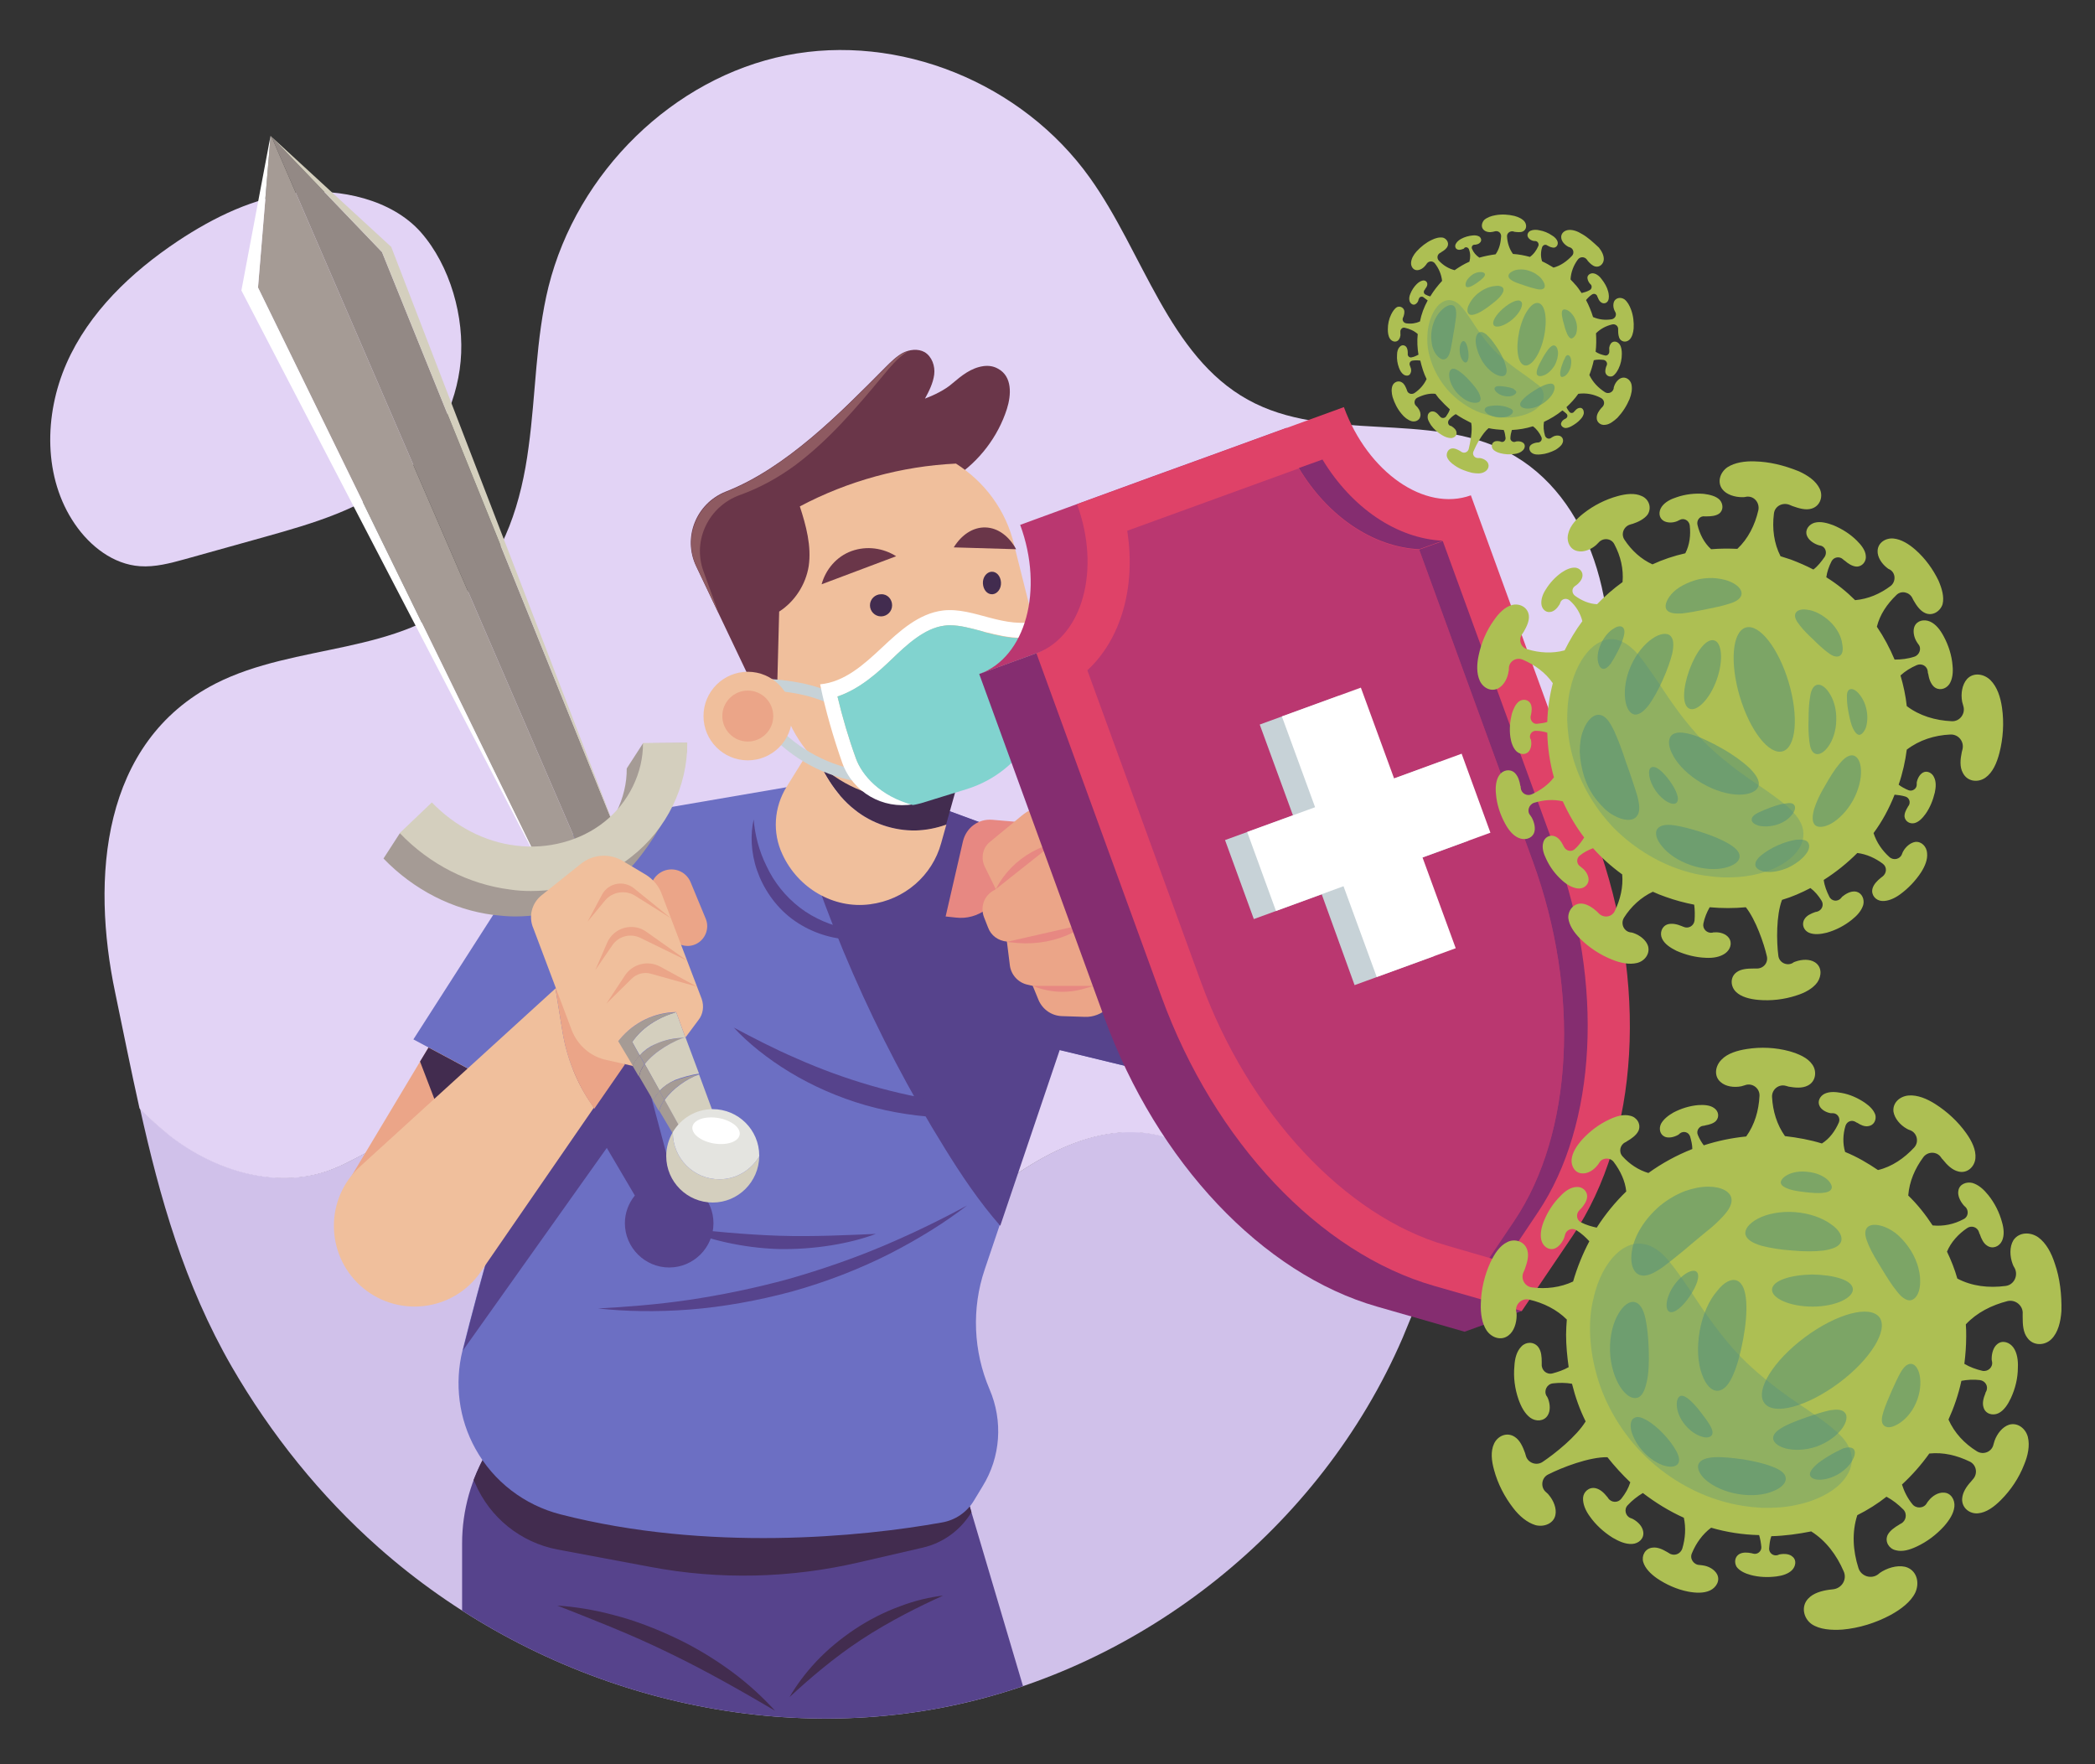 <svg enable-background="new 0 0 567.6 478" viewBox="0 0 567.6 478" xmlns="http://www.w3.org/2000/svg" xmlns:xlink="http://www.w3.org/1999/xlink"><rect x="0" y="0" width="567.6" height="478" fill="#333333" stroke="none"/><clipPath id="a"><path d="m445.4 238.1-12.9-35c1-3.7 1.8-7.5 2.4-11.3 4.3-26.2-3.5-57.2-26.4-69.2-9.7-5.1-20.7-6-31.7-6.7l-5.9-16.5-33 8.8c-21.3-12-28.1-39.7-42.5-59.9-18.5-25.9-51.9-39.4-82.4-33.3s-56.6 31.5-64.4 62.7c-3.5 14.2-3.4 29-5.4 43.5-.5 3.7-1.2 7.5-2.1 11.2l-20.8-76.9-54.9-35.4-8.7 55.4 46 97.4c-14.6 4.1-30.7 5.4-44.2 12.3-31 15.9-33.7 52.8-27.2 83.7 7.5 35.6 13.1 69.6 31.5 101.4 10.6 18.3 24 35 39.7 48.9 41.5 36.8 99.2 53.8 153 43.4 45.6-8.8 87.3-37.6 112.5-77.5l27.3-14.7c47.2-25.5 68.6-81.9 50.1-132.3z"/></clipPath><path d="m315.8 308c-18.7-5.5-37.8 6.8-52.6 19.5s-30.8 27.4-50.3 27.4c-19.8.1-35.9-14.8-50.9-27.6s-34.4-25.2-53.2-19.3c-7 2.2-13.1 6.8-20 9.2-14.3 4.9-30.6-.2-42.6-9.5-3-2.3-5.7-4.8-8.3-7.5 5.4 24.3 12 47.7 24.9 70.1 10.6 18.3 24 35 39.7 48.9 41.5 36.8 99.2 53.8 153 43.4s102.2-48.5 124.5-100.1c.9-2.1 1.7-4.2 2.6-6.3-12.8-5.8-24.7-13.7-34.9-23.6-9.9-9.3-18.9-20.7-31.9-24.6z" fill="#d0c1ea"/><path d="m434.9 191.7c4.3-26.2-3.5-57.2-26.4-69.2-21.5-11.2-49.1-2.4-70.4-14.2-21.5-11.9-28.3-39.8-42.8-60.1-18.4-25.8-51.8-39.3-82.3-33.2s-56.6 31.5-64.4 62.7c-3.5 14.2-3.4 29-5.4 43.5-1.9 14.5-6.4 29.4-16.8 39.4-17.9 17-46.2 13.5-68 24.6-31 15.9-33.7 52.8-27.2 83.7 2.2 10.6 4.3 21.1 6.6 31.4 2.6 2.7 5.4 5.2 8.3 7.5 12 9.3 28.3 14.4 42.6 9.5 6.9-2.4 13-7 20-9.2 18.8-5.9 38.2 6.5 53.2 19.3s31.1 27.7 50.9 27.6c19.5-.1 35.5-14.7 50.3-27.4s33.9-25 52.6-19.5c13 3.8 22 15.3 31.8 24.7 10.2 9.8 22.1 17.7 34.9 23.6 11.3-29 15.7-60.5 26.1-89.9 8.9-25 22.1-48.6 26.4-74.8z" fill="#e2d3f5"/><path d="m124.8 97.9c-1.1 11.9-6.9 23.3-16 31.1-10.4 8.9-24 12.8-37.2 16.5-7.2 2-14.3 4-21.5 6-4 1.1-8.1 2.2-12.2 1.9-7.2-.5-13.5-5.4-17.6-11.4-8.6-12.5-8.4-29.6-2.3-43.5s17.6-24.8 30.2-33.2c9.8-6.5 20.7-11.8 32.4-13.1 11.5-1.2 25.5 1.8 33.4 10.7 8 9.1 11.9 23.1 10.8 35z" fill="#e2d3f5"/><g clip-path="url(#a)"><path d="m135.2 387.9-2.9 4.9c-4.6 7.6-7.1 16.4-7.1 25.3v39.9l83 10 70.5-6-17.5-59z" fill="#56438c"/><path d="m151 419.8 25.1 4.7c18.9 3.6 38.3 3.1 57-1.3l16.9-3.9c5.6-1.3 10.3-4.8 13.2-9.6l-2-6.8-126-15-2.9 4.9c-1.6 2.6-2.9 5.4-4 8.2l.4.8c4 9.4 12.4 16.1 22.3 18z" fill="#422c4f"/><path d="m210 463.5c-3.1-3.4-7-7.1-11.6-10.5s-9.8-6.6-15.3-9.2-11.2-4.8-16.7-6.2c-5.5-1.5-10.8-2.3-15.4-2.6 8.6 3.4 19.6 7.6 30.2 12.8 10.6 5.1 20.8 11 28.8 15.7z" fill="#422c4f"/><path d="m255.5 432.3c-3.5.4-7.5 1.3-11.7 2.9-4.1 1.5-8.3 3.6-12.2 6.2s-7.5 5.6-10.5 8.8-5.4 6.5-7.2 9.6c5.2-4.8 12-10.7 19.5-15.6 7.6-5 15.7-9 22.1-11.9z" fill="#422c4f"/><path d="m213 213.3 44.3 6.5 56.7 20.9-3.8 49.4-23.3-5.7-20.1 59.5c-3.6 10.6-3.1 22.2 1.3 32.5 3.7 8.6 3 18.4-1.9 26.3l-2.3 3.8c-1.9 3.2-5.1 5.4-8.8 6-21.7 3.9-63.4 8-103.2-2.2-9.8-2.5-18.2-8.9-23.1-17.8-4.5-8.1-5.7-17.6-3.5-26.6 4.5-17.9 12.7-48.5 20.6-66.2l-33.9-18.1 24.1-37.6c8-12.5 20.8-21.1 35.5-23.6z" fill="#6c6fc3"/><g fill="#56438c"><path d="m310.3 290.1 3.8-49.4-56.7-20.9-44.2-6.5c9.5 34.4 23.9 67.4 42.7 97.7 4.5 7.3 9.4 14.6 15.1 21.1l16.1-47.6z"/><path d="m172 323.9c-1.7 2.1-2.7 4.7-2.7 7.5 0 6.6 5.4 12 12 12s12-5.4 12-12c0-6.2-4.8-11.3-10.9-11.9l-9-33.6-38.3 8 10.9 5.8c-7.9 17.6-16.1 48.2-20.6 66.2l39-54.9z"/><path d="m243.1 251.8c-4 .7-8.6.9-13.2-.1-4.6-.9-9.3-2.8-13.2-5.8s-7-6.9-9-11.2c-2.1-4.2-3.2-8.7-3.5-12.7-.9 3.9-.8 8.9.9 13.8s4.9 9.7 9.4 13.1 10 5.3 15.1 5.6c5.1.5 9.9-.7 13.5-2.7z"/><path d="m275.7 300.6c-5.7-.4-12.2-1-19-2s-13.9-2.5-20.8-4.5-13.7-4.5-20-7.3c-6.3-2.7-12-5.7-17.1-8.4 3.9 4.2 9.1 8.4 15.2 12.1s13.1 6.8 20.4 8.9 14.9 3.2 22 3.4c7.1.1 13.8-.8 19.3-2.2z"/><path d="m262 326.6c-6.4 3.5-13.9 7.2-22.1 10.7s-17.1 6.6-26.2 9.2c-9.1 2.5-18.4 4.4-27.2 5.7s-17.2 1.9-24.5 2.3c7.3.8 15.7 1 24.8.3 9-.7 18.5-2.4 27.8-4.9 9.3-2.6 18.3-6.1 26.4-10.2 8-4.1 15.2-8.6 21-13.1z"/><path d="m237.3 334.3c-7.4.3-16.8.8-26.2.5s-18.8-1.3-26.2-2c6.7 3 16.3 5.3 26 5.6 9.8.2 19.5-1.5 26.4-4.1z"/></g><path d="m146 299.8-29.9-16-21.4 35.7z" fill="#eba588"/><path d="m116.1 283.8 29.9 16-24 9.2-8.2-21.4z" fill="#422c4f"/><path d="m152.4 279.5-1.9-11.7-52.9 48.2c-9.5 8.6-9.5 23.5-.1 32.2 9.8 9 25.3 7.3 32.8-3.7l30.6-44.4-.5-.8c-4.1-5.8-6.8-12.6-8-19.8z" fill="#f0bf9c"/><path d="m152.1 266.4-1.6 1.5 1.9 11.7c1.2 7.2 3.9 14 8.1 20l.5.8 8.3-12z" fill="#eba588"/><path d="m173.3 285.9 1.4 2.4c2.7-3.7 8.3-6.5 11-7.2-3.3.3-5.2.5-8.2 1.8-1.5.8-3 1.8-4.2 3z" fill="#a59b95"/><path d="m171.3 282.3 2 3.6c1.2-1.3 2.6-2.3 4.2-3 3-1.3 4.9-1.6 8.2-1.8l-2.5-6.9c-7.9 2.4-11.1 6.9-11.9 8.1z" fill="#d4cfbe"/><path d="m174.7 288.3 4 7.2c1.2-1.2 2.6-2.2 4.2-2.9 1.8-.7 4.6-1.5 6.5-1.7l-3.7-9.9c-2.8.8-8.3 3.7-11 7.3z" fill="#d4cfbe"/><path d="m178.7 295.6 1.3 2.4c2.1-3 5.9-5.7 9.3-6.9-1.9.2-4.7 1-6.5 1.7-1.5.5-2.9 1.5-4.1 2.8z" fill="#a59b95"/><path d="m171.3 282.3c.8-1.2 4-5.8 11.8-8-5.9.1-11.5 2.8-15.3 7.4l-.4.5 4 6.7c.4-1.1 1.1-2 1.9-2.9z" fill="#a59b95"/><path d="m173.3 285.9c-.8.9-1.5 1.8-1.9 2.9l1.7 2.9c.2-1.2.8-2.3 1.5-3.4z" fill="#a59b95"/><path d="m178.6 300.9 5.1 8.6 2-1.5-5.6-10.1c-.7 1-1.2 2-1.5 3z" fill="#a59b95"/><path d="m189.4 291.1c-3.4 1.2-7.2 3.9-9.3 6.9l5.6 10.1 7.8-5.9z" fill="#d4cfbe"/><path d="m178.7 295.6c-.7.8-1.3 1.7-1.8 2.6l1.6 2.8c.3-1 .8-2 1.5-3z" fill="#a59b95"/><path d="m174.7 288.3c-.8 1.1-1.4 2.2-1.5 3.4l3.8 6.5c.4-1 1-1.8 1.8-2.6z" fill="#a59b95"/><path d="m194.9 319.5c-7 0-12.6-5.7-12.6-12.6 0-.1 0-.1 0-.2-1.1 1.9-1.8 4.1-1.8 6.5 0 7 5.7 12.6 12.6 12.6s12.5-5.6 12.6-12.5c-2.2 3.7-6.2 6.2-10.8 6.2z" fill="#d4cfbe"/><path d="m194.9 319.5c4.6 0 8.6-2.5 10.8-6.2 0-.1 0-.1 0-.2 0-7-5.7-12.6-12.6-12.6-4.6 0-8.6 2.5-10.8 6.2v.2c0 6.9 5.6 12.6 12.6 12.6z" fill="#e4e4e0"/><path d="m200.4 307.4c-.3 1.9-3.4 3-7 2.4-3.5-.6-6.1-2.6-5.8-4.5s3.4-3 7-2.4c3.5.6 6.1 2.6 5.8 4.5z" fill="#fff"/><path d="m73.6 37.1 84 194.4 10.3-3.9-64.4-159.3z" fill="#938985"/><path d="m73.6 37.1-.3-.3-3.4 41.1 77 157.6 10.7-4z" fill="#a59b95"/><path d="m73.3 36.8-7.9 41.9 81.5 156.8-77-157.6z" fill="#fff"/><path d="m103.5 68.3 64.4 159.3-61.9-160.7-32.5-29.9.1.1z" fill="#d4cfbe"/><path d="m174.2 201.4-4.4 6.8c.1 8-4 16.2-10.5 21.4-6.4 5.1-15.3 7.5-23.9 6.4-2.8-.4-5.6-1.1-8.4-2.1l2.2-3.3-11.9-10-9 5.2-4.4 6.8c8.2 8.5 18.8 13.9 29.9 15.3 1.9.2 3.8.4 5.7.4 9.9 0 19.6-3.3 27.2-9.3 9.6-7.6 19.6-25.9 19.4-37.7z" fill="#a59b95"/><path d="m143.9 241.4c-1.9 0-3.8-.1-5.7-.4-11.1-1.4-21.8-6.8-29.9-15.3l8.7-8.3c6.3 6.5 14.3 10.7 22.8 11.7 8.6 1.1 17.5-1.3 23.9-6.4 6.6-5.2 10.6-13.4 10.5-21.4l12-.1c.1 11.8-5.5 23.4-15.1 30.9-7.6 6.1-17.3 9.3-27.2 9.3z" fill="#d4cfbe"/><path d="m179.1 236.3c3-1.7 6.7-.4 8 2.7l4.1 9.9c1.1 2.6-.1 5.7-2.7 6.9-2.6 1.2-5.7.1-7-2.5l-4.7-9.6c-1.3-2.7-.3-5.9 2.3-7.4z" fill="#eba588"/><path d="m146.8 242.5 10.5-8.4c3.3-2.7 7.9-3 11.5-.8l6.2 3.7c1.9 1.2 3.4 2.9 4.2 5l10.9 28.6c.7 2 .4 4.2-.9 5.8l-3.5 4.7-2.5-6.9c-5.9.1-11.5 2.8-15.3 7.4l-.4.5 4 6.7-7.1-1.6c-4.4-.9-7.9-4-9.5-8.1l-10.4-27.6c-1.4-3.2-.4-6.9 2.3-9z" fill="#f0bf9c"/><path d="m188.8 267.3-12.5-3.5c-1.8-.5-3.8 0-5.2 1.4l-6.8 6.7 5-7.6c2.1-3.2 6.3-4.2 9.6-2.4z" fill="#eba588"/><path d="m186.2 260.3-12.7-6.2c-2.7-1.3-5.9-.5-7.6 2l-4.6 6.7 3.2-7.4c1.8-4.1 7-5.6 10.7-2.9z" fill="#eba588"/><path d="m181.8 248.8-9.7-6.1c-2.7-1.7-6.2-1.1-8.2 1.3l-4.7 5.7 3.9-7.3c1.7-3.2 5.9-4 8.7-1.7z" fill="#eba588"/><path d="m231.6 219.4c4.7 3.7 10.6 5.7 16.5 5.6 2.8 0 5.6-.6 8.2-1.5l3.9-13.9-39.5-8.6-.7 1.2c2.5 6.5 6 12.8 11.6 17.2z" fill="#422c4f"/><path d="m248.1 225c-5.9.1-11.9-1.9-16.5-5.6-5.5-4.3-9-10.7-11.6-17.3l-6.9 11.1c-3.4 5.5-3.9 12.4-1.1 18.3 4.2 9.1 13.8 14.8 23.7 13.5 9.4-1.2 16.9-7.8 19.3-16.6l1.4-5c-2.8 1-5.5 1.5-8.3 1.6z" fill="#f0bf9c"/><path d="m206.6 191.2-18-37.8c-3.7-7.8 0-17 8-20.2 16.4-6.4 31-21.3 43.3-33.7 1.4-1.4 2.9-2.9 4.7-3.9 1.8-.9 4.1-1.2 5.9-.2 2 1.2 2.9 3.8 2.6 6.1s-1.4 4.5-2.5 6.5c2.4-.9 5.5-2.4 7.4-4.1 2.5-2.1 5-4.2 8.4-4.7 1.4-.2 2.8 0 4 .7 3.9 2.1 3.6 7.1 2.4 10.9-2.4 7.5-7.5 14.2-14.1 18.5l-37.7 10 3 19.3-9.4 9.8-.3 22.8z" fill="#6a3649"/><path d="m281.1 172.9-6.3-25.1c-2.2-9.6-8.1-17.3-15.8-22.2-14.7.7-29.3 4.7-42.3 11.6 1.7 5.2 3.2 10.8 2.4 16.2-.8 5-3.8 9.6-8 12.3l-.5 19.1 1 4.2c4.4 19.2 23.6 31.2 42.8 26.7 19.1-4.4 31.1-23.6 26.7-42.8z" fill="#f0bf9c"/><path d="m235 212.1c-9.7-1-18.8-5.4-25.6-12.3l2.1-2.1c6.4 6.4 14.9 10.4 23.8 11.4z" fill="#c7d2d7"/><path d="m224.3 190.5c-6.7-3-13.8-3.5-22.4-3.9l.1-3c7 .3 15.7.6 23.5 4.1z" fill="#c7d2d7"/><path d="m231.9 205.5c-2-5.5-3.7-11.4-5-16.8 6.2-2 11.2-6.7 14.7-10.1 4-3.8 8.9-8.4 14.3-9.1.5-.1 1-.1 1.5-.1 2.7 0 5.6.8 8.6 1.6l1.2.3c2.8.7 6.1 1.5 9.4 1.5h1.4c1.3-.1 2.6-.4 3.9-1l-.8-3.7c-4.1 1.3-8.6.4-12.8-.7s-8.5-2.5-12.8-2c-6.6.8-11.8 5.6-16.6 10.1s-10.1 9.3-16.7 9.9c1.4 6.9 3.6 14.5 6 21.3 2.9 8 11 12.6 19.2 11.2-8.9-2.2-13.8-7.9-15.5-12.4z" fill="#fff"/><path d="m281.9 171.9c-1.3.5-2.6.9-3.9 1-.5 0-.9 0-1.4 0-3.3 0-6.6-.8-9.4-1.5l-1.2-.4c-3-.8-5.9-1.6-8.6-1.6-.5 0-1 0-1.5.1-5.4.6-10.4 5.3-14.3 9.1-3.5 3.3-8.5 8-14.7 10.1 1.3 5.5 3 11.3 5 16.8 1.6 4.5 6.5 10.2 15.4 12.6.8-.1 1.5-.3 2.3-.5l12.3-3.8c15.5-4.8 24.7-20.8 21.2-36.6z" fill="#81d3cf"/><path d="m230.7 149.3c-4.1 1.5-7 5-8.1 9l20.2-7.6c-3.5-2.2-7.9-2.9-12.1-1.4z" fill="#6a3649"/><path d="m267 142.9c3.4.1 6.4 2.4 8.3 5.9l-16.9-.5c2.1-3.4 5.2-5.5 8.6-5.4z" fill="#6a3649"/><path d="m241.7 164c0 1.7-1.4 3-3 3-1.7 0-3-1.4-3-3 0-1.7 1.4-3 3-3 1.7-.1 3 1.3 3 3z" fill="#422c4f"/><path d="m271.2 157.8c.1 1.7-1 3.1-2.3 3.2-1.4.1-2.5-1.2-2.6-2.9s1-3.1 2.3-3.2c1.4-.1 2.5 1.2 2.6 2.9z" fill="#422c4f"/><circle cx="202.6" cy="194" fill="#f0bf9c" r="12"/><circle cx="202.6" cy="194" fill="#eba588" r="6.9"/><path d="m190.6 154.8c-3.1-8.5 1.5-17.7 9.9-20.7 5.3-1.9 10.4-4.7 15-8.1 9.1-6.8 16.5-15.5 23.8-24.3 1.9-2.3 3.8-4.6 6.2-6.2.2-.2.5-.3.8-.4-.6.1-1.1.4-1.6.6-1.8.9-3.3 2.4-4.7 3.9-12.3 12.3-26.9 27.2-43.3 33.7-8 3.2-11.7 12.4-8 20.2l6.1 12.9z" fill="#8e5a61"/><path d="m278.2 222.9-9.4-.8c-3.7-.3-7 2.1-7.9 5.8l-4.7 20.4 2.8.3c6 .7 11.5-3.4 12.6-9.4l1-5.4z" fill="#e78882"/><path d="m269.8 240.9-3-6.1c-1.1-2.3-.6-5.1 1.4-6.7l8.6-7.1c3.3-2.7 7.6-3.8 11.7-2.9l18.5 4 11.1 34.9-18 16.2c-1.7 1.5-3.9 2.4-6.2 2.3l-6.2-.2c-2.8-.1-5.2-1.8-6.3-4.3l-1.6-3.9-1.3-.3c-2.6-.5-4.6-2.7-4.9-5.3l-.8-6.4c-2.3-.2-4.3-1.6-5.1-3.8l-1.1-2.8c-1-2.6-.1-5.5 2.2-7z" fill="#eba588"/><path d="m269.8 240.9 16.9-13.4-5.5 2.5c-4.3 2-8 5.2-10.5 9.3z" fill="#e78882"/><path d="m272.7 255.2 23.7-5.4-5.4 2.7c-4.7 2.4-10 3.4-15.2 3z" fill="#e78882"/><path d="m279.7 267.1h16.7l-2.8.8c-4.5 1.3-9.3 1-13.6-.7z" fill="#e78882"/><path d="m299.2 275.7c14.3 39.2 42.8 69.4 73.9 78.3l23.7 6.8 15.5-5.6-4.1-11.3 2.4-3.5c18.1-26.9 20.5-68.4 6.3-107.5l-33.9-93.1-117.7 42.8z" fill="#852d70"/><path d="m348.6 115.9-20.6 7.5-15.5 5.6-36.1 13.2c6.5 17.7 1.5 35.8-11 40.4l117.6-42.8c-12.5 4.5-27.9-6.2-34.4-23.9z" fill="#ba3770"/><path d="m364.1 110.3-72.3 26.3c6.5 17.7 1.5 35.8-11 40.4l33.9 93.1c14.3 39.2 42.8 69.4 73.9 78.3l23.7 6.8 13.8-20.4c18.1-26.9 20.5-68.4 6.3-107.5l-33.9-93.1c-12.5 4.5-27.9-6.2-34.4-23.9z" fill="#df4268"/><path d="m415.3 233.4-30.8-84.5c-12.4-.6-24.7-8.8-32.6-22l-46.5 16.9c2.4 15.2-1.7 29.4-10.8 37.8l30.8 84.5c12.9 35.4 39 63.4 66.4 71.3l11.7 3.4 6.8-10.1c15.9-23.7 17.9-61.9 5-97.3z" fill="#ba3770"/><path d="m358.3 124.5-6.4 2.3c7.9 13.2 20.2 21.4 32.6 22l6.4-2.3c-12.4-.6-24.6-8.8-32.6-22z" fill="#852d70"/><path d="m415.3 233.4c12.9 35.4 10.9 73.6-5 97.3l-6.8 10.1 4.1 1.2 9.1-13.6c15.9-23.7 17.9-61.9 5-97.3l-30.8-84.5-6.4 2.3z" fill="#852d70"/><path d="m390.1 206.4-18.4 6.7-9-24.6-21.4 7.8 9 24.6-18.4 6.7 7.8 21.4 18.4-6.7 8.9 24.6 21.4-7.8-8.9-24.6 18.3-6.7z" fill="#c7d2d7"/><path d="m396 204.2-18.3 6.7-9-24.6-21.4 7.8 9 24.6-18.4 6.7 7.8 21.4 18.3-6.7 9 24.6 21.4-7.8-9-24.6 18.4-6.7z" fill="#fff"/></g><path d="m556.7 342.3c-.9-2.8-2.3-5.5-4.5-7.1-2.2-1.5-5.2-1.4-6.7.8-1.1 1.8-1 4.4-.2 6.5.1.3.3.7.5 1 1.1 2-.1 4.6-2.4 4.9-4.6.6-9.1.1-13.1-2-.7-2.5-1.7-5-2.8-7.3 1.1-2.6 3.1-4.8 5.5-6.4 1.2-.8 2.8-.2 3.2 1.2 0 .2.1.3.2.5.4 1.2 1 2.5 2 3.1 1.5 1 3.3.2 4-1.3s.5-3.4 0-5.1c-.7-2.6-2-5.2-3.7-7.3-1.2-1.5-2.6-2.8-4.3-3.3-1.6-.4-3.5.3-3.8 2-.3 1.3.4 2.8 1.3 3.9.2.2.3.4.5.5 1.1 1 .9 2.8-.4 3.4-2.6 1.4-5.5 2-8.4 1.7-1.9-2.9-4.1-5.7-6.6-8.1.3-3.8 1.8-7.3 4.1-10.4 1.2-1.6 3.7-1.6 4.8.1.1.2.3.4.5.6 1.1 1.4 2.5 2.8 4.2 3.2 2.4.6 4.4-1.3 4.6-3.6s-1-4.7-2.5-6.8c-2.2-3.1-5.1-5.8-8.4-7.9-2.2-1.4-4.8-2.5-7.2-2.3s-4.4 2-4.1 4.4c.3 1.8 1.8 3.6 3.6 4.6.3.2.6.3.9.4 1.9.7 2.5 3.2 1.1 4.7-2.7 2.9-6 5.2-9.8 6.1-2.8-1.9-5.7-3.6-8.9-4.9-.7-2.3-.6-4.8.1-7.1.4-1.2 1.7-1.7 2.8-1 .1.1.3.2.4.2.9.6 2 1.1 3 .9 1.5-.2 2.2-1.7 1.9-3-.4-1.3-1.5-2.4-2.8-3.3-1.9-1.3-4.1-2.3-6.4-2.7-1.6-.3-3.2-.4-4.5.2s-2.1 2.1-1.4 3.4c.5 1 1.8 1.7 3 1.9h.6c1.2 0 2.1 1.3 1.6 2.5-1 2.3-2.5 4.4-4.6 5.7-3.2-1-6.6-1.6-10-2-2.2-3.1-3.3-6.8-3.5-10.6-.1-2 1.8-3.6 3.8-3 .2.1.5.1.7.2 1.7.3 3.7.5 5.2-.3 2.2-1.1 2.5-3.9 1.2-5.7-1.3-1.9-3.8-2.9-6.2-3.6-3.7-1-7.7-1.2-11.5-.6-2.6.4-5.3 1.2-6.9 2.9-1.7 1.7-2.1 4.4-.3 6 1.4 1.3 3.7 1.6 5.7 1.2.3-.1.7-.2 1-.3 1.9-.7 4 .8 3.9 2.9-.2 4-1.3 7.8-3.6 11-4 .4-7.8 1.2-11.5 2.4-.6-.8-1.2-1.8-1.6-2.8-.5-1.1.3-2.4 1.5-2.5.2 0 .3 0 .5-.1 1.1-.2 2.2-.5 2.9-1.2 1-1.1.7-2.7-.5-3.5-1.1-.8-2.7-.9-4.3-.8-2.3.2-4.6.9-6.7 2-1.4.8-2.7 1.8-3.4 3.1-.6 1.3-.3 2.9 1.1 3.5 1 .4 2.4.1 3.5-.5.2-.1.3-.2.5-.4 1-.8 2.4-.4 2.8.8.3 1.1.6 2.2.6 3.4-4.3 1.7-8.3 3.9-11.9 6.5-2.7-.8-5.1-2.4-7-4.5-1.1-1.2-.7-3.1.7-3.8.2-.1.4-.2.5-.3 1.2-.7 2.5-1.6 3.1-2.8.8-1.8-.4-3.7-2.2-4.1-1.8-.5-3.8.1-5.7 1-2.8 1.3-5.3 3.2-7.4 5.5-1.4 1.6-2.6 3.4-2.8 5.3s1 3.8 2.9 3.8c1.5.1 3.1-.9 4.1-2.2.2-.2.3-.4.5-.7.8-1.4 2.9-1.5 3.9-.2 1.8 2.4 3.1 5.1 3.4 8-3 2.9-5.7 6.2-8 9.8-1.4-.3-2.8-.7-4.2-1.4-1.3-.6-1.5-2.3-.5-3.3.1-.1.2-.3.4-.4.8-.9 1.6-2 1.7-3.2.1-1.7-1.4-2.9-3-2.7-1.6.1-3.1 1.2-4.3 2.5-1.9 1.9-3.4 4.2-4.4 6.7-.7 1.7-1.1 3.6-.7 5.2s1.9 2.8 3.5 2.3c1.2-.4 2.2-1.7 2.7-3 .1-.2.1-.5.2-.7.3-1.4 1.9-2.1 3.1-1.3 1.3.8 2.5 1.9 3.5 3-1.8 3.4-3.3 7.1-4.4 10.9-3.4 1.6-7.3 2.1-11.1 1.6-2-.2-3.2-2.4-2.3-4.2.1-.2.2-.5.3-.7.6-1.7 1.2-3.5.7-5.2-.7-2.4-3.4-3.2-5.4-2.2-2.1 1-3.5 3.2-4.6 5.5-1.6 3.5-2.5 7.3-2.6 11.2-.1 2.6.3 5.4 1.6 7.3 1.4 2 4 2.8 5.9 1.3 1.5-1.1 2.2-3.4 2.2-5.4 0-.3 0-.7-.1-1-.4-2 1.5-3.8 3.5-3.3 3.9.9 7.5 2.7 10.2 5.4-.1 1.4-.2 2.7-.2 4.1 0 3 .3 5.9.7 8.8-1.4.8-2.9 1.3-4.4 1.7-1.6.4-3-.9-2.9-2.5 0-.2 0-.4 0-.6 0-1.4-.1-2.9-.9-4-1.2-1.6-3.4-1.5-4.6-.2-1.3 1.3-1.8 3.3-1.9 5.3-.3 3 .1 6.1 1.1 9 .7 2 1.7 3.9 3.2 5s3.7 1 4.7-.6c.8-1.2.7-3.1.1-4.6-.1-.2-.2-.5-.4-.7-.8-1.4.1-3.2 1.7-3.4 1.7-.2 3.5-.2 5.2.1.9 3.6 2.1 7 3.7 10.2-2.5 4.1-8.4 8.8-11.7 11-1.7 1.1-4 .2-4.5-1.7-.1-.2-.1-.5-.2-.7-.6-1.7-1.4-3.5-2.8-4.4-2.1-1.4-4.6-.3-5.6 1.8s-.7 4.7 0 7.2c1 3.7 2.8 7.2 5.2 10.3 1.6 2.1 3.7 3.9 6 4.6 2.3.6 4.9-.4 5.4-2.7.4-1.8-.5-4-1.8-5.5-.2-.3-.5-.5-.7-.7-1.6-1.3-1.3-3.9.5-4.8 3.7-1.9 11.2-4.8 16.1-4.7 1.9 2.4 4 4.7 6.2 6.8-.5 1.6-1.3 3-2.4 4.4-.9 1.2-2.7 1.2-3.6-.1-.1-.2-.2-.3-.3-.4-.8-1-1.8-2-3.1-2.3-1.8-.4-3.3 1-3.4 2.6-.1 1.7.7 3.5 1.8 5 1.6 2.3 3.8 4.3 6.2 5.8 1.7 1 3.5 1.8 5.3 1.7s3.3-1.5 3-3.3c-.2-1.4-1.3-2.6-2.7-3.4-.2-.1-.4-.2-.7-.3-1.4-.5-1.9-2.4-.8-3.5 1.2-1.3 2.6-2.4 4.1-3.3 3.4 2.6 7.1 4.9 11.1 6.7.6 2.7.4 5.6-.4 8.3-.5 1.6-2.3 2.2-3.6 1.3-.2-.1-.3-.2-.5-.3-1.2-.7-2.6-1.4-4-1.2-2 .2-3 2.2-2.5 3.9s2 3.2 3.7 4.4c2.5 1.7 5.4 3 8.4 3.6 2.1.4 4.3.5 6-.3s2.8-2.7 1.9-4.4c-.7-1.3-2.3-2.2-3.9-2.4-.3 0-.5-.1-.8-.1-1.6 0-2.8-1.7-2.1-3.2 1.1-2.7 2.9-5.2 5.2-6.9 4.1 1.2 8.5 1.9 13 2 .3 1 .5 2.1.6 3.2.1 1.2-1.1 2.2-2.3 1.8-.1 0-.3-.1-.4-.1-1.1-.2-2.2-.3-3.2.2-1.3.7-1.5 2.3-.8 3.5.8 1.1 2.3 1.8 3.8 2.2 2.2.6 4.6.7 7 .4 1.6-.2 3.2-.7 4.2-1.7s1.3-2.7.2-3.6c-.8-.8-2.2-.9-3.4-.7-.2 0-.4.1-.6.2-1.2.4-2.4-.5-2.4-1.7.1-1.2.2-2.3.6-3.4 3.7-.1 7.3-.6 10.8-1.3 4 2.5 6.9 6.4 8.8 10.8 1 2.2-.5 4.7-3 4.9-.3 0-.6.1-.9.1-2.1.3-4.3.9-5.7 2.4-2 2.1-1.3 5.3.9 6.9 2.2 1.5 5.4 1.7 8.4 1.5 4.5-.4 9-1.8 13.1-4 2.7-1.5 5.4-3.5 6.6-6 1.2-2.6.5-5.7-2.1-6.8-2-.8-4.7-.2-6.8 1-.3.2-.7.4-1 .7-1.9 1.6-4.8.7-5.5-1.6-1.5-4.7-1.8-9.7-.3-14.3 2.8-1.4 5.5-3.1 7.9-5 1.7.9 3.2 2.1 4.6 3.5 1.1 1.2.7 3.1-.7 3.8-.2.1-.4.2-.5.3-1.2.7-2.5 1.6-3.1 2.8-.8 1.8.4 3.7 2.2 4.1 1.8.5 3.8-.1 5.7-1 2.8-1.3 5.3-3.2 7.4-5.5 1.4-1.6 2.6-3.4 2.8-5.3s-1-3.8-2.9-3.8c-1.5-.1-3.1.9-4.1 2.2-.2.2-.3.4-.5.7-.8 1.4-2.9 1.5-3.9.2-1.3-1.6-2.2-3.4-2.8-5.3 2.7-2.5 5.2-5.3 7.4-8.4 3.8-.4 7.5.5 11 2.2 1.8.9 2.2 3.3.8 4.8-.2.2-.3.4-.5.6-1.2 1.3-2.3 2.9-2.4 4.7-.1 2.5 2.1 4.1 4.3 3.9 2.3-.2 4.4-1.8 6.2-3.6 2.7-2.7 4.9-6 6.3-9.6 1-2.4 1.6-5.1 1-7.5-.6-2.3-2.8-4-5.1-3.3-1.8.6-3.2 2.4-3.9 4.3-.1.3-.2.6-.3 1-.4 2-2.7 3-4.5 1.9-3.4-2.1-6.1-5-7.7-8.6 1.5-3.3 2.7-6.8 3.5-10.5 1.6-.3 3.3-.4 5-.2 1.5.2 2.4 1.7 1.7 3.1-.1.2-.2.3-.2.5-.5 1.2-.9 2.6-.5 3.8.5 1.8 2.5 2.3 4 1.6s2.6-2.4 3.4-4.1c1.2-2.6 1.9-5.4 1.9-8.3.1-1.9-.2-4-1.2-5.4s-2.9-2.1-4.3-1c-1.1.8-1.6 2.5-1.6 4 0 .2 0 .5.1.8.3 1.5-1.1 2.8-2.6 2.5-1.7-.4-3.4-1-4.9-1.9.3-2.4.5-4.9.5-7.4 0-1.1 0-2.2-.1-3.3 3-3.2 7-5.2 11.3-6.3 2.2-.5 4.3 1.3 4.1 3.5v.8c0 2 .1 4.2 1.3 5.7 1.6 2.2 4.7 2.1 6.5.3s2.5-4.7 2.7-7.6c.1-4.4-.4-8.9-1.8-12.9z" fill="#adbf53"/><g fill="#7ca566"><path d="m469.1 324.7c.3 1.9-1.2 3.8-3.2 5.8-1 1-2.2 2.1-3.5 3.1-1.3 1.1-2.7 2.2-4.1 3.4s-2.8 2.4-4.1 3.4c-1.3 1.1-2.6 2-3.7 2.9-2.3 1.6-4.5 2.8-6.3 2.1-1.7-.6-2.7-3.1-2-6.8.3-1.8 1.1-3.9 2.4-6s3-4.1 5.1-5.9c2.2-1.8 4.5-3.1 6.8-4 2.3-.8 4.4-1.2 6.3-1.2 3.7 0 6 1.4 6.3 3.2z"/><path d="m443.6 378.7c-1.4.4-3.1-.6-4.6-2.9s-2.7-5.9-2.8-9.9c-.1-4.1.9-7.7 2.3-10 1.4-2.4 3.1-3.5 4.5-3.1s2.3 2.1 2.8 4.4.8 5.3.9 8.5 0 6.2-.5 8.5-1.2 4.1-2.6 4.5z"/><path d="m483.8 400.4c.2 1.3-1.1 2.7-3.4 3.6-2.3 1-5.7 1.4-9.4.8s-6.8-2.1-8.7-3.7-2.6-3.4-2.1-4.5c.6-1.2 2.3-1.7 4.4-1.8 2.2-.1 4.9.2 7.8.6 2.9.5 5.6 1.1 7.6 1.9 2.2.8 3.7 1.8 3.8 3.1z"/><path d="m509.2 356.9c2.5 3.4-2.4 11.4-11 17.8s-17.7 8.9-20.2 5.4c-2.5-3.4 2.4-11.4 11-17.8s17.6-8.8 20.2-5.4z"/><path d="m470.7 347c1.5.7 2.2 2.8 2.4 5.6s-.1 6.3-.8 10.1-1.6 7.2-2.7 9.7c-1.1 2.6-2.5 4.3-4.2 4.4s-3.3-1.6-4.3-4.5c-1.1-2.9-1.4-7.2-.6-11.7s2.6-8.4 4.7-10.8c1.9-2.5 4-3.5 5.5-2.8z"/><path d="m463.8 388.8c-.4.6-1.4.9-2.8.4-1.4-.4-3.1-1.5-4.5-3.2s-2.1-3.6-2.2-5.1.3-2.4 1-2.7c.7-.2 1.6.3 2.5 1.1s1.9 1.9 2.9 3.2 1.9 2.5 2.5 3.5c.7 1.2 1 2.1.6 2.8z"/><path d="m459.7 344.6c1 1 0 3.8-1.9 6.6s-4.2 4.8-5.5 4.2-1-3.9 1.2-7.1 5.2-4.7 6.2-3.7z"/><path d="m498.8 336.4c-.5 1.4-2.3 2-4.7 2.4-2.4.3-5.3.3-8.5 0-3.2-.2-6.1-.7-8.4-1.3-2.3-.7-3.9-1.6-4.3-3-.3-1.4.9-3 3.3-4.3s6.1-2.1 10.1-1.8 7.5 1.6 9.8 3.3c2.2 1.5 3.2 3.3 2.7 4.7z"/><path d="m496.2 322.1c-.3.7-1.3 1-2.5 1.1-1.3.1-2.8 0-4.5-.2s-3.2-.4-4.4-.8-2.1-.9-2.3-1.6.5-1.6 1.8-2.3 3.3-1.1 5.5-.8c2.2.2 4 1 5.2 2 1.1 1 1.5 2 1.2 2.6z"/><path d="m517.6 352.3c-1.3.1-2.6-1-3.8-2.6-1.3-1.6-2.6-3.7-4-6s-2.7-4.4-3.5-6.3c-.8-1.8-1.3-3.5-.6-4.6s2.5-1.3 4.9-.4c1.2.5 2.5 1.2 3.7 2.3s2.4 2.5 3.4 4.1 1.7 3.3 2.1 4.9.5 3.1.4 4.4c-.2 2.5-1.3 4-2.6 4.2z"/><path d="m510.3 386.1c-.7-.8-.5-2.1 0-3.7s1.3-3.4 2.1-5.3c.9-2 1.7-3.8 2.5-5.2s1.7-2.4 2.8-2.4c1 0 2 1.1 2.4 3.1s.2 4.8-1 7.5c-1.2 2.8-3.2 4.8-5 5.8-1.7 1-3.1 1-3.8.2z"/><path d="m502.1 392.5c.6.5.6 1.6-.1 2.9-.6 1.3-2 2.8-3.8 3.9s-3.8 1.6-5.2 1.6c-1.5 0-2.4-.5-2.6-1.2s.4-1.6 1.3-2.5 2.2-1.8 3.7-2.7 2.9-1.6 4-2.1c1.1-.3 2.1-.4 2.7.1z"/><path d="m502 349.2c.2 2.4-4.7 4.8-10.9 4.8-6.3 0-11.2-2.3-11-4.7s5.1-3.9 10.9-4c5.9.1 10.8 1.5 11 3.9z"/><path d="m499.8 382.7c.8.8.6 2.5-.7 4.3s-3.8 3.8-6.9 4.9c-3.2 1.1-6.3 1.1-8.5.5s-3.4-1.8-3.3-2.9c.1-1.2 1.3-2.1 2.9-3 1.7-.9 3.8-1.7 6.1-2.5s4.5-1.5 6.3-1.9c1.8-.3 3.3-.3 4.1.6z"/><path d="m454.6 396.6c-.6.8-1.9 1-3.7.5-1.7-.5-3.8-1.8-5.5-3.6-1.8-1.9-2.9-4-3.4-5.7-.4-1.7-.2-3.1.7-3.6.9-.6 2.1-.2 3.5.6s3 2.1 4.5 3.7 2.7 3.2 3.5 4.7c.7 1.3 1 2.6.4 3.4z"/></g><path d="m501.6 394.1c.5 2.5-.4 5.2-2.9 7.8-2.5 2.5-6.7 4.8-12.3 5.9-2.8.6-5.9.8-9.3.7-3.3-.2-6.9-.7-10.6-1.8-7.3-2.1-15.1-6.4-21.6-13-6.4-6.6-10.6-14.5-12.5-21.9-1-3.7-1.5-7.3-1.6-10.7s.2-6.5.9-9.2c1.2-5.6 3.6-9.7 6.1-12.1 2.6-2.5 5.3-3.3 7.8-2.7 2.5.5 4.7 2.3 6.6 4.6s3.8 5.1 5.8 8c3.8 5.9 8.4 12.5 13.6 17.9 5.3 5.4 11.7 10.1 17.6 14 2.9 2 5.7 3.9 7.9 5.9 2.3 1.9 4 4 4.5 6.6z" fill="#4d8c84" opacity=".3"/><path d="m475.4 125c-2.6-.1-5.4.3-7.4 1.6-2 1.4-2.8 4-1.4 5.9 1.1 1.5 3.4 2.2 5.4 2.2.3 0 .7 0 1-.1 2.1-.4 3.8 1.5 3.4 3.6-.9 4-2.8 7.8-5.7 10.5-2.4-.1-4.7-.1-7.1.1-1.9-1.7-3.1-4.1-3.7-6.6-.3-1.3.7-2.5 2-2.3h.5c1.1 0 2.4-.1 3.3-.7 1.3-.9 1.2-2.7.2-3.8-1-1-2.7-1.4-4.3-1.6-2.4-.2-5 .1-7.3.9-1.6.5-3.2 1.3-4.1 2.6s-.8 3 .5 3.8c1 .6 2.5.6 3.7.1.2-.1.4-.2.6-.3 1.2-.7 2.6.1 2.8 1.4.3 2.6 0 5.3-1.2 7.6-3.1.7-6.1 1.7-8.9 3-3.1-1.4-5.7-3.8-7.6-6.7-1-1.5-.2-3.6 1.6-4.1.2-.1.4-.1.7-.2 1.5-.5 3.1-1.3 4-2.5 1.2-1.9.3-4.2-1.6-5-1.9-.9-4.3-.6-6.5 0-3.3.9-6.5 2.5-9.3 4.7-1.9 1.5-3.6 3.3-4.1 5.4-.6 2.1.4 4.4 2.5 4.8 1.6.4 3.6-.4 5-1.6.2-.2.4-.4.7-.7 1.2-1.4 3.5-1.2 4.3.5 1.7 3.2 2.5 6.7 2.2 10.2-2.5 1.8-4.8 3.8-6.9 6-2.2-.1-4.2-1-6-2.3-.9-.7-.9-2 0-2.6.1-.1.2-.2.3-.2.8-.6 1.5-1.4 1.7-2.3.3-1.3-.7-2.4-1.9-2.5s-2.5.5-3.7 1.3c-1.7 1.2-3.2 2.8-4.3 4.6-.8 1.2-1.3 2.6-1.2 3.9s1.1 2.4 2.4 2.2c1-.1 1.9-1 2.5-2 .1-.2.2-.3.2-.5.4-1.1 1.7-1.4 2.6-.6 1.7 1.5 2.9 3.5 3.4 5.6-1.8 2.4-3.4 5.1-4.8 7.9-3.3.9-6.8.7-10.1-.3-1.8-.5-2.5-2.6-1.4-4.1.1-.2.3-.4.4-.6.8-1.4 1.6-3 1.4-4.5-.3-2.2-2.5-3.3-4.5-2.8s-3.7 2.3-5 4.2c-2 2.8-3.4 6.1-4.1 9.5-.5 2.3-.6 4.8.3 6.8s3.1 3.1 5 2.1c1.5-.8 2.5-2.6 2.8-4.5.1-.3.1-.6.1-.9 0-1.9 1.9-3.1 3.7-2.4 3.3 1.4 6.2 3.5 8.2 6.4-.9 3.5-1.4 7-1.5 10.5-.9.3-1.9.4-2.8.5-1.1.1-1.9-1-1.7-2.1 0-.1.1-.3.1-.4.2-1 .3-2-.1-2.9-.6-1.2-2.1-1.4-3.1-.7s-1.6 2.1-2 3.4c-.5 2-.7 4.2-.4 6.3.2 1.4.7 2.9 1.6 3.8s2.4 1.1 3.3.2c.7-.8.9-2 .7-3.1 0-.2-.1-.4-.2-.5-.4-1.1.5-2.2 1.6-2.1 1 0 2.1.2 3 .5.1 4.1.7 8.2 1.8 12.1-1.5 2-3.6 3.5-6 4.6-1.4.6-2.9-.3-3-1.8 0-.2 0-.4-.1-.5-.2-1.3-.6-2.6-1.5-3.5-1.3-1.2-3.2-.8-4.2.6-.9 1.3-1.1 3.3-.9 5.1.2 2.7 1.1 5.5 2.4 7.9.9 1.7 2.1 3.3 3.7 4s3.5.3 4.2-1.3c.5-1.2.1-2.9-.6-4.2-.1-.2-.3-.4-.4-.6-1-1.1-.4-2.9 1-3.4 2.6-.8 5.3-1 7.8-.4 1.6 3.5 3.5 6.8 5.8 9.8-.7 1.1-1.5 2.2-2.5 3.1-.9.9-2.4.6-3-.6-.1-.1-.1-.3-.2-.4-.5-1-1.2-2-2.2-2.4-1.4-.6-2.9.3-3.2 1.7-.4 1.4.1 3 .8 4.4 1 2.2 2.5 4.2 4.3 5.8 1.2 1.1 2.7 2 4.2 2.2s2.9-.8 3-2.3c0-1.2-.7-2.4-1.7-3.2-.2-.1-.3-.3-.5-.4-1.1-.7-1.2-2.2-.2-3 1.1-.9 2.3-1.5 3.6-2 2.3 2.6 5 5 7.9 7.1.3 3.4-.5 6.8-2 9.9-.8 1.7-3 2-4.3.7-.2-.2-.3-.3-.5-.5-1.2-1.1-2.7-2.1-4.2-2.2-2.2-.1-3.7 1.9-3.6 3.9.2 2 1.6 4 3.2 5.6 2.4 2.4 5.4 4.4 8.7 5.7 2.2.9 4.6 1.4 6.7.9s3.6-2.5 3-4.6c-.5-1.6-2.2-2.9-3.9-3.5-.3-.1-.6-.2-.9-.2-1.8-.3-2.7-2.4-1.7-4 1.9-3 4.6-5.5 7.8-7 1.1.5 2.3 1 3.5 1.4 2.5.9 5.1 1.6 7.7 2.1.2 1.4.2 2.8.1 4.3-.2 1.5-1.7 2.3-3 1.7-.2-.1-.3-.1-.5-.2-1.2-.5-2.5-.8-3.7-.5-1.7.5-2.3 2.4-1.6 3.9s2.3 2.5 3.9 3.3c2.5 1.1 5.2 1.8 8 1.9 1.9.1 3.8-.2 5.2-1.2s2-2.8 1-4.2c-.8-1.1-2.4-1.6-3.8-1.5-.2 0-.5 0-.7.1-1.5.2-2.7-1.1-2.4-2.5.3-1.5.9-3 1.7-4.4 3.3.3 6.6.3 9.8 0 2.7 3.4 4.9 9.8 5.7 13.3.4 1.8-1 3.4-2.9 3.3-.2 0-.5 0-.7 0-1.6 0-3.4.1-4.6 1-1.8 1.3-1.7 3.8-.2 5.3 1.4 1.4 3.8 2 6.1 2.2 3.4.3 7-.1 10.3-1.2 2.3-.7 4.5-1.9 5.7-3.6 1.2-1.8 1.2-4.2-.7-5.4-1.4-.9-3.5-.8-5.2-.2-.3.1-.6.2-.8.4-1.6.9-3.7-.1-3.9-2-.5-3.8-.6-10.9 1-15.1 2.7-.8 5.2-1.9 7.7-3.2 1.2.9 2.2 2.1 3 3.4.7 1.1.2 2.6-1.2 3-.2 0-.3.1-.5.1-1.1.4-2.3.9-2.9 1.9-.9 1.4-.2 3.1 1.2 3.7s3.2.4 4.8 0c2.5-.7 4.8-1.9 6.8-3.5 1.4-1.1 2.6-2.4 3.1-4 .4-1.5-.3-3.2-1.8-3.6-1.2-.3-2.6.3-3.7 1.2-.2.1-.3.3-.5.5-.9 1.1-2.6.9-3.2-.4-.7-1.4-1.3-2.9-1.5-4.5 3.3-2.1 6.3-4.5 9.1-7.3 2.5.3 4.9 1.4 6.9 2.9 1.2.9 1.1 2.6-.1 3.5-.1.1-.3.2-.4.3-1 .8-2 1.8-2.3 3-.4 1.7.9 3.2 2.6 3.3 1.6.1 3.4-.7 4.9-1.8 2.2-1.6 4.2-3.7 5.7-6 1-1.6 1.8-3.4 1.6-5.2-.1-1.7-1.5-3.2-3.2-3-1.3.2-2.6 1.3-3.3 2.6-.1.2-.2.4-.3.7-.5 1.4-2.3 1.8-3.4.8-2-1.8-3.5-4-4.3-6.5 2.3-3.1 4.2-6.6 5.7-10.4 1 .1 1.9.2 2.9.5 1.1.3 1.5 1.6.9 2.5-.1.1-.2.2-.2.3-.5.8-1 1.8-.9 2.7.2 1.3 1.5 2 2.7 1.7s2.2-1.4 3-2.5c1.2-1.7 2-3.7 2.5-5.8.3-1.4.4-2.9-.2-4.1-.5-1.2-1.9-1.9-3-1.3-.9.5-1.5 1.6-1.7 2.7v.6c0 1.1-1.2 1.9-2.2 1.5s-1.9-.9-2.7-1.5c1.1-3.2 1.8-6.4 2.2-9.5 3.4-2.6 7.5-3.9 11.8-4.1 2.2-.1 3.8 1.9 3.3 4-.1.3-.1.5-.2.8-.4 1.9-.6 4 .3 5.6 1.2 2.4 4.1 2.7 6.1 1.3s3.1-4 3.8-6.7c1-3.9 1.3-8.2.7-12.3-.4-2.8-1.3-5.6-3.1-7.4s-4.7-2.2-6.4-.3c-1.3 1.5-1.7 3.9-1.3 6.1.1.4.2.7.3 1.1.7 2.1-.9 4.3-3.1 4.2-4.5-.2-8.8-1.5-12.2-4.1-.3-2.8-.9-5.6-1.7-8.3 1.3-1.2 2.8-2.1 4.4-2.8 1.4-.6 2.9.3 3 1.8 0 .2 0 .4.1.5.2 1.3.6 2.6 1.5 3.5 1.3 1.2 3.2.8 4.2-.6.9-1.3 1.1-3.3.9-5.1-.2-2.7-1.1-5.5-2.4-7.9-.9-1.7-2.1-3.3-3.7-4s-3.5-.3-4.2 1.3c-.5 1.2-.2 2.9.6 4.2.1.2.3.4.4.6 1 1.1.4 2.9-1 3.4-1.8.6-3.6.8-5.4.8-1.3-3.1-2.9-6.1-4.8-8.9.8-3.3 2.8-6.2 5.3-8.6 1.3-1.3 3.5-.8 4.3.8.1.2.2.4.3.6.8 1.4 1.8 2.9 3.2 3.5 2 .9 4.1-.5 4.7-2.4.5-2-.2-4.3-1.1-6.4-1.5-3.1-3.6-6-6.2-8.3-1.8-1.6-3.9-2.9-6-3.1s-4.2 1.1-4.3 3.3c-.1 1.7 1.1 3.5 2.5 4.6.2.2.5.4.8.5 1.6.9 1.7 3.2.3 4.4-2.9 2.2-6.2 3.6-9.7 3.9-2.3-2.3-4.9-4.4-7.8-6.2.2-1.5.7-2.9 1.4-4.3.6-1.2 2.2-1.5 3.2-.5.1.1.2.2.4.3.9.8 2 1.5 3.1 1.6 1.6.1 2.8-1.4 2.6-2.9-.1-1.5-1.2-2.9-2.4-4.1-1.8-1.8-4-3.2-6.4-4.2-1.6-.6-3.4-1.1-5-.7-1.5.4-2.7 1.8-2.2 3.4.4 1.2 1.6 2.1 2.9 2.6.2.1.4.1.7.2 1.4.2 2 1.8 1.3 3-.9 1.3-1.9 2.6-3.1 3.5-1.9-1-4-1.9-6.1-2.7-.9-.3-1.9-.6-2.8-.9-1.8-3.5-2.3-7.5-1.8-11.5.2-2.1 2.4-3.2 4.3-2.4.2.1.5.2.7.3 1.7.6 3.6 1.2 5.2.7 2.4-.7 3.2-3.4 2.2-5.4-1-2.1-3.2-3.6-5.6-4.7-4.2-1.7-8.1-2.6-12-2.7z" fill="#adbf53"/><path d="m433.5 193.7c1.7.3 2.8 2.2 3.9 4.5.5 1.2 1.1 2.5 1.6 3.9s1.1 3 1.6 4.6c.6 1.6 1.1 3.1 1.6 4.6.5 1.4.9 2.8 1.3 4 .7 2.5 1 4.7-.1 5.9-1 1.3-3.5 1.3-6.4-.4-1.5-.8-2.9-2.2-4.3-3.9s-2.6-3.8-3.4-6.2-1.2-4.8-1.3-7c0-2.2.3-4.2.9-5.7 1.1-3.1 3-4.6 4.6-4.3z" fill="#7ca566"/><path d="m471.3 232.1c0 1.3-1.5 2.4-3.9 3s-5.8.5-9.3-.7-6.2-3.1-7.8-5.1c-1.6-1.9-2-3.7-1.3-4.7.8-1.1 2.5-1.3 4.6-1s4.7 1 7.5 1.9 5.2 1.9 7.1 3 3.2 2.3 3.1 3.6z" fill="#7ca566"/><path d="m502.2 204.7c1.1.3 1.9 1.7 2 4s-.6 5.3-2.2 8.2-3.9 5.1-5.8 6.2c-2 1.1-3.7 1.2-4.5.4-.8-.9-.7-2.4-.2-4.3.6-1.9 1.6-4.1 3-6.4 1.3-2.3 2.6-4.4 3.9-5.9 1.3-1.6 2.6-2.5 3.8-2.2z" fill="#7ca566"/><ellipse cx="478.1" cy="186.6" fill="#7ca566" rx="6.9" ry="17.5" transform="matrix(.958 -.286 .286 .958 -33.403 144.757)"/><path d="m452.8 199.3c1-1.1 3.1-1 5.5-.3s5.3 2.1 8.3 3.8 5.6 3.6 7.4 5.3c1.8 1.8 2.9 3.5 2.4 4.9-.4 1.4-2.4 2.3-5.2 2.3s-6.5-1-10.1-3.1-6.3-4.8-7.7-7.3c-1.4-2.4-1.6-4.5-.6-5.6z" fill="#7ca566"/><path d="m486.1 218.1c.4.5.3 1.5-.5 2.5-.8 1.1-2.2 2.2-4.1 2.8s-3.7.6-5 .3c-1.3-.4-2-1-1.9-1.7 0-.7.7-1.3 1.7-1.8s2.2-1 3.6-1.5 2.7-.9 3.8-1c1.1-.2 2-.2 2.4.4z" fill="#7ca566"/><path d="m447.4 207.9c1.2-.6 3.2 1.2 5 3.7s2.8 5 1.8 5.9c-.9.9-3.6-.4-5.6-3.2-2-2.9-2.3-5.9-1.2-6.4z" fill="#7ca566"/><path d="m452.5 172.2c1 .9 1 2.6.6 4.7-.5 2.1-1.4 4.6-2.6 7.3s-2.5 5-3.7 6.7c-1.3 1.7-2.6 2.8-3.9 2.7-1.3-.2-2.3-1.7-2.6-4.2-.3-2.4.1-5.8 1.6-9.1s3.7-5.9 5.8-7.3c2-1.4 3.9-1.6 4.8-.8z" fill="#7ca566"/><path d="m439.7 170c.5.5.5 1.4.2 2.5s-.8 2.4-1.5 3.8-1.4 2.6-2 3.5c-.7.9-1.4 1.5-2.1 1.4s-1.2-.9-1.4-2.2.1-3.1 1-4.9 2.1-3.1 3.3-3.8c1-.7 2-.8 2.5-.3z" fill="#7ca566"/><path d="m471.8 161.2c-.3 1.1-1.6 1.9-3.4 2.4-1.8.6-3.9 1-6.3 1.5s-4.6.9-6.4 1.1c-1.8.1-3.3 0-4.1-.9-.7-.9-.3-2.5 1.2-4.3.8-.9 1.8-1.7 3.1-2.4s2.8-1.3 4.5-1.7c1.7-.3 3.3-.4 4.8-.2s2.8.5 3.8 1c2.2 1 3.1 2.4 2.8 3.5z" fill="#7ca566"/><path d="m498.2 177.8c-.9.3-2-.2-3.1-1.1-1.2-.9-2.5-2.1-3.9-3.5-1.4-1.3-2.7-2.6-3.6-3.8-.9-1.1-1.5-2.2-1.2-3.1s1.5-1.4 3.3-1.1c1.8.2 4.1 1.3 6.1 3.2s3.1 4.2 3.3 6c.4 1.9 0 3.1-.9 3.4z" fill="#7ca566"/><path d="m501.1 186.8c.6-.3 1.5 0 2.4 1s1.8 2.5 2.2 4.5c.4 1.9.2 3.7-.2 4.9-.5 1.2-1.2 1.9-1.8 1.9-.7-.1-1.2-.8-1.7-1.8-.5-1.1-.8-2.4-1.1-3.9s-.5-2.9-.5-4.1c-.1-1.3.1-2.2.7-2.5z" fill="#7ca566"/><path d="m464.4 173.5c2.1.5 2.6 5.4.7 10.7s-5.4 8.7-7.4 7.8-1.8-5.5 0-10.5c1.8-4.9 4.6-8.6 6.7-8z" fill="#7ca566"/><path d="m492.1 185.6c.9-.4 2.3.3 3.4 2 1.2 1.7 2.1 4.4 2 7.4 0 3-1 5.7-2.2 7.3-1.2 1.7-2.6 2.3-3.5 1.9-1-.4-1.4-1.7-1.6-3.4s-.3-3.7-.2-6c0-2.2.1-4.3.4-5.9.2-1.6.7-2.9 1.7-3.3z" fill="#7ca566"/><path d="m489.9 228.3c.5.8.3 2-.7 3.2-1 1.3-2.7 2.6-4.8 3.6-2.1.9-4.3 1.3-5.9 1.1s-2.7-.8-2.9-1.7.5-1.9 1.6-2.8 2.7-1.9 4.5-2.7 3.6-1.3 5-1.5c1.5-.1 2.7 0 3.2.8z" fill="#7ca566"/><path d="m488.5 224.8c.4 2.3-.3 4.7-2.6 7s-6 4.3-11.1 5.3c-2.5.5-5.3.7-8.4.6-3-.2-6.3-.6-9.6-1.6-6.6-1.9-13.6-5.8-19.5-11.7-5.8-6-9.5-13-11.3-19.7-.9-3.3-1.3-6.6-1.4-9.6 0-3 .2-5.8.8-8.3 1.1-5 3.2-8.7 5.5-11 2.3-2.2 4.8-3 7-2.5 2.3.5 4.2 2.1 6 4.1 1.7 2.1 3.4 4.6 5.2 7.2 3.5 5.4 7.5 11.2 12.3 16.1s10.6 9.1 15.9 12.6c2.6 1.8 5.1 3.6 7.1 5.3 2.1 2 3.7 3.9 4.1 6.2z" fill="#4d8c84" opacity=".3"/><path d="m428.6 63.4c-1.1-.7-2.4-1.2-3.6-1.1s-2.2 1-2 2.2c.1.9.9 1.8 1.8 2.3.1.1.3.1.5.2 1 .3 1.3 1.6.6 2.3-1.4 1.5-3.1 2.7-5 3.2-1-.6-2-1.2-3.1-1.7-.4-1.2-.4-2.5 0-3.8.2-.6.9-.9 1.4-.5.1 0 .1.1.2.1.5.3 1.1.5 1.6.5.8-.1 1.2-.9 1-1.6s-.8-1.3-1.5-1.7c-1-.7-2.2-1.2-3.4-1.4-.8-.2-1.7-.2-2.4.1s-1.1 1.1-.7 1.8c.3.5.9.9 1.6 1h.3c.7 0 1.1.7.9 1.3-.5 1.2-1.3 2.3-2.3 3-1.5-.4-3-.7-4.6-.8-1-1.4-1.5-3-1.6-4.7-.1-.9.8-1.6 1.7-1.4.1 0 .2.1.3.1.8.1 1.7.2 2.3-.1 1-.5 1.1-1.7.5-2.6-.6-.8-1.7-1.3-2.8-1.6-1.7-.4-3.4-.5-5.1-.2-1.2.2-2.3.6-3.1 1.3-.7.8-.9 2-.1 2.7.6.6 1.7.7 2.5.5.1 0 .3-.1.4-.1.9-.3 1.8.3 1.8 1.3-.1 1.8-.5 3.5-1.5 4.9-1.5.2-3 .5-4.4.9-.9-.6-1.6-1.4-2-2.4-.2-.5.1-1.1.7-1.1h.2c.5-.1 1-.2 1.3-.6.5-.5.3-1.2-.2-1.6-.5-.3-1.2-.4-1.9-.3-1 .1-2.1.4-3 .9-.6.3-1.2.8-1.5 1.4s-.1 1.3.5 1.5c.5.2 1.1 0 1.6-.2.1 0 .2-.1.2-.2.4-.4 1.1-.2 1.3.4.4 1.1.4 2.2.1 3.3-1.4.6-2.7 1.4-4 2.3-1.6-.4-3.1-1.3-4.3-2.6-.6-.7-.4-1.7.4-2.1.1 0 .2-.1.3-.2.7-.4 1.4-.9 1.7-1.6.4-1-.3-2-1.2-2.3-1-.2-2.1.1-3.1.6-1.5.7-2.9 1.8-4.1 3.1-.8.9-1.4 1.9-1.5 3s.6 2.1 1.6 2.1c.8 0 1.7-.5 2.3-1.3.1-.1.2-.2.3-.4.5-.8 1.6-.9 2.2-.2 1.1 1.4 1.8 3 2 4.8-1.2 1.3-2.3 2.7-3.2 4.2-.5-.1-.9-.3-1.3-.5-.5-.2-.6-.9-.2-1.3 0 0 .1-.1.1-.2.3-.4.6-.8.6-1.3 0-.7-.6-1.1-1.2-1s-1.2.5-1.7 1c-.7.7-1.3 1.6-1.7 2.6-.3.7-.4 1.4-.2 2s.8 1.1 1.4.9c.5-.2.9-.7 1-1.2 0-.1 0-.2.1-.3.1-.5.7-.8 1.2-.5.4.3.8.6 1.2.9-1 1.8-1.7 3.7-2.1 5.7-1.1.5-2.4.7-3.7.5-.7-.1-1.2-.8-.9-1.5 0-.1.1-.2.1-.2.2-.6.4-1.3.2-1.9-.3-.8-1.2-1.1-1.9-.8-.7.4-1.2 1.2-1.6 2-.6 1.2-.9 2.6-.9 4 0 .9.1 1.9.6 2.6s1.4 1 2.1.5c.5-.4.8-1.2.7-1.9 0-.1 0-.2 0-.4-.1-.7.5-1.4 1.2-1.2 1.3.3 2.5.8 3.5 1.7-.2 1.9-.1 3.8.2 5.6-.6.3-1.2.6-1.8.7-.6.2-1.2-.3-1.1-1 0-.1 0-.2 0-.2 0-.6-.1-1.2-.4-1.6-.5-.6-1.3-.6-1.8 0-.5.5-.7 1.3-.7 2.1-.1 1.2.1 2.4.5 3.5.3.8.7 1.5 1.3 1.9s1.5.4 1.8-.3c.3-.5.3-1.2 0-1.8 0-.1-.1-.2-.1-.3-.3-.6 0-1.3.7-1.4s1.4-.1 2.1 0c.4 1.7.9 3.4 1.7 5-.7 1.5-1.8 2.8-3.3 3.8-.8.5-1.8.1-2-.7 0-.1-.1-.2-.1-.3-.3-.7-.6-1.5-1.3-1.9-.9-.6-2.1-.1-2.5.8s-.3 2.1 0 3.2c.5 1.6 1.3 3.2 2.4 4.5.7.9 1.7 1.7 2.7 2s2.2-.2 2.4-1.3c.2-.8-.2-1.8-.8-2.5-.1-.1-.2-.2-.3-.3-.7-.6-.6-1.7.2-2.2 1.6-.8 3.3-1.3 5-1.1.4.5.7 1 1.1 1.4.9 1 1.8 1.9 2.8 2.8-.2.7-.6 1.3-1 1.9s-1.3.6-1.7 0c-.1-.1-.1-.1-.2-.2-.4-.5-.9-1-1.5-1.1-.9-.2-1.6.5-1.6 1.3-.1.8.4 1.6.9 2.4.8 1.1 1.8 2 3 2.7.8.5 1.7.8 2.5.8.8-.1 1.6-.7 1.4-1.6-.1-.7-.7-1.2-1.3-1.6-.1-.1-.2-.1-.3-.1-.7-.2-.9-1.1-.4-1.7s1.1-1.1 1.8-1.5c1.3.9 2.8 1.7 4.2 2.4.4 2.1-.3 5.4-.7 7.1-.3.9-1.3 1.2-2 .7-.1-.1-.2-.1-.3-.2-.7-.4-1.5-.8-2.2-.7-1.1.1-1.6 1.3-1.4 2.2.3 1 1.2 1.8 2.1 2.4 1.4 1 3.1 1.6 4.7 2 1.2.2 2.4.3 3.3-.2 1-.5 1.5-1.5 1-2.5-.4-.7-1.3-1.2-2.2-1.3-.1 0-.3 0-.5 0-.9 0-1.6-.9-1.2-1.8.7-1.7 2.4-4.9 4.1-6.3 1.3.3 2.7.4 4.1.5.3.7.4 1.4.5 2.2 0 .7-.6 1.2-1.2 1-.1 0-.2 0-.2-.1-.6-.1-1.2-.2-1.7.1-.7.4-.8 1.3-.4 1.9s1.3 1 2.1 1.2c1.2.3 2.5.4 3.8.2.9-.1 1.7-.4 2.3-1s.7-1.5.1-2c-.5-.4-1.2-.5-1.9-.4-.1 0-.2.1-.3.1-.6.2-1.3-.3-1.3-.9 0-.8.2-1.6.4-2.3 1.9-.1 3.8-.4 5.7-1 1 .7 1.8 1.8 2.3 2.9.3.7-.1 1.4-.9 1.5-.1 0-.2 0-.3 0-.6.1-1.3.3-1.7.7-.6.6-.4 1.6.3 2.1s1.6.5 2.5.4c1.3-.1 2.7-.6 3.9-1.2.8-.5 1.6-1.1 1.9-1.8.4-.8.1-1.7-.7-2-.6-.2-1.4-.1-2 .3-.1.1-.2.1-.3.2-.6.5-1.4.2-1.7-.5-.4-1.3-.5-2.6-.3-3.8 1.7-.8 3.4-1.8 5-3.1.4.3.8.6 1.1.9.4.4.3 1-.2 1.3-.1 0-.1.1-.2.1-.4.2-.8.5-1 1-.3.6.2 1.2.8 1.4s1.3-.1 1.9-.4c.9-.5 1.8-1.1 2.5-1.9.5-.5.9-1.2.9-1.8s-.3-1.3-1-1.3c-.5 0-1 .3-1.4.8-.1.1-.1.1-.2.2-.3.5-1 .5-1.3.1s-.6-.8-.8-1.3c1.2-1.1 2.3-2.3 3.2-3.6 2.1-.3 4.2.1 6.1 1.1 1 .5 1.2 1.7.4 2.5-.1.1-.2.2-.3.3-.6.7-1.2 1.6-1.2 2.5-.1 1.3 1.1 2.2 2.3 2 1.2-.1 2.3-1 3.3-1.9 1.4-1.5 2.5-3.2 3.3-5.1.5-1.3.8-2.7.5-4-.3-1.2-1.5-2.1-2.7-1.7-.9.3-1.7 1.3-2 2.3-.1.2-.1.3-.1.5-.2 1.1-1.4 1.6-2.3 1.1-1.9-1.2-3.4-2.8-4.3-4.7.5-1.3.9-2.6 1.2-4 .8-.2 1.7-.2 2.6-.1.7.1 1.2.8.9 1.5 0 .1-.1.2-.1.2-.2.6-.4 1.3-.2 1.9.3.8 1.2 1.1 1.9.8.7-.4 1.2-1.2 1.6-2 .6-1.2.9-2.6.9-4 0-.9-.1-1.9-.6-2.6s-1.4-1-2.1-.5c-.5.4-.8 1.2-.7 1.9v.4c.1.7-.5 1.4-1.2 1.2-.9-.2-1.8-.5-2.5-1 .2-1.7.2-3.3.1-5 1.2-1.2 2.7-2 4.4-2.4.9-.2 1.7.5 1.6 1.4v.3c0 .8.1 1.7.5 2.3.7.9 1.9.8 2.6.1s1-1.9 1.1-3c.1-1.7-.1-3.5-.7-5.1-.4-1.1-1-2.2-1.8-2.8-.9-.6-2.1-.5-2.7.4-.4.7-.4 1.7 0 2.6.1.1.1.3.2.4.5.8 0 1.8-.9 2-1.8.3-3.5.1-5.1-.6-.5-1.6-1.1-3.1-1.9-4.6.5-.6 1-1.1 1.6-1.5s1.3-.1 1.5.6c0 .1 0 .2.1.2.2.6.5 1.1 1 1.4.7.4 1.5.1 1.8-.6s.2-1.6 0-2.4c-.3-1.2-1-2.4-1.8-3.4-.5-.7-1.2-1.3-2-1.5s-1.6.2-1.8.9c-.1.6.2 1.3.6 1.8.1.1.2.2.2.2.5.4.4 1.3-.2 1.6-.7.4-1.4.6-2.2.8-.6-.9-1.2-1.8-2-2.6-.3-.4-.7-.7-1-1.1.1-1.9.8-3.8 2-5.4.6-.8 1.8-.8 2.4 0 .1.1.2.2.2.3.6.7 1.3 1.4 2.1 1.6 1.2.3 2.2-.7 2.3-1.8s-.5-2.3-1.3-3.3c-1.5-1.4-3-2.8-4.6-3.7z" fill="#adbf53"/><path d="m393.9 82.9c.6.5.7 1.6.6 2.9-.1.6-.2 1.3-.3 2.1-.1.7-.2 1.5-.4 2.4-.1.8-.3 1.6-.4 2.4-.1.7-.3 1.4-.4 2.1-.3 1.2-.7 2.2-1.5 2.5s-1.8-.3-2.7-1.7c-.4-.7-.8-1.6-.9-2.7-.2-1.1-.2-2.3 0-3.5s.6-2.4 1.1-3.3 1.1-1.7 1.8-2.3c1.3-1.2 2.5-1.4 3.1-.9z" fill="#7ca566"/><path d="m401 108.6c-.3.5-1.2.7-2.4.4s-2.6-1.2-3.8-2.5-1.9-2.9-2.1-4.1 0-2.1.6-2.4 1.4.1 2.2.7c.9.6 1.8 1.5 2.8 2.6s1.8 2.1 2.3 3c.5 1 .7 1.8.4 2.3z" fill="#7ca566"/><path d="m420.9 104.2c.4.4.4 1.2-.1 2.2s-1.5 2.1-2.9 3-2.9 1.3-4 1.3-1.9-.4-2-.9c-.2-.6.3-1.2 1-1.9s1.7-1.4 2.8-2.1 2.2-1.3 3.1-1.6 1.7-.4 2.1 0z" fill="#7ca566"/><path d="m416.8 82.1c1.9.4 2.5 4.5 1.5 9.2s-3.4 8.1-5.2 7.7c-1.9-.4-2.5-4.5-1.5-9.2 1-4.6 3.3-8.1 5.2-7.7z" fill="#7ca566"/><path d="m400.9 90c.7-.2 1.6.3 2.4 1.2.9.9 1.8 2.2 2.7 3.6.9 1.5 1.6 2.9 1.9 4.1.4 1.2.4 2.2-.1 2.7s-1.6.4-2.8-.3-2.6-2-3.6-3.8-1.5-3.6-1.6-5c0-1.3.4-2.3 1.1-2.5z" fill="#7ca566"/><path d="m410.8 106.1c.1.3-.2.7-.8 1s-1.5.4-2.4.2c-1-.2-1.7-.6-2.2-1.1s-.6-.9-.4-1.2.6-.4 1.2-.4c.5 0 1.2.1 1.9.2s1.4.3 1.9.5c.3.3.7.5.8.8z" fill="#7ca566"/><path d="m396.5 92.4c.6 0 1.1 1.3 1.3 2.8s0 2.8-.6 3-1.5-1-1.7-2.7c-.2-1.8.4-3.1 1-3.1z" fill="#7ca566"/><path d="m407.3 78.2c.2.6-.2 1.4-.9 2.2s-1.7 1.6-2.9 2.5-2.3 1.6-3.2 2c-1 .4-1.8.6-2.3.2s-.6-1.3-.1-2.4 1.5-2.5 2.9-3.5c1.5-1.1 3-1.6 4.2-1.7 1.2-.2 2.1.1 2.3.7z" fill="#7ca566"/><path d="m402.3 74.2c.1.3-.1.7-.5 1.1s-.9.8-1.6 1.3c-.6.4-1.2.8-1.7 1s-1 .3-1.2.1c-.3-.2-.3-.7-.1-1.3s.8-1.3 1.6-1.9 1.7-.8 2.3-.8c.7 0 1.1.2 1.2.5z" fill="#7ca566"/><path d="m418.3 78.1c-.4.4-1.2.4-2 .2-.9-.2-2-.5-3.1-.9s-2.2-.7-3-1.1-1.4-.8-1.5-1.4.5-1.2 1.5-1.6c.5-.2 1.2-.3 1.9-.3s1.5.1 2.3.4 1.5.6 2.1 1.1c.6.4 1.1.9 1.4 1.4.7 1 .8 1.8.4 2.2z" fill="#7ca566"/><path d="m425.7 91.7c-.5-.1-.8-.6-1.1-1.2-.3-.7-.6-1.5-.8-2.4-.3-.9-.5-1.8-.6-2.5s-.1-1.3.2-1.6 1-.2 1.7.3 1.5 1.5 1.9 2.8.3 2.5 0 3.4c-.4.8-.9 1.2-1.3 1.2z" fill="#7ca566"/><path d="m424.8 96.2c.3 0 .7.4.8 1 .2.6.1 1.5-.1 2.4-.3.9-.8 1.7-1.3 2.1s-1 .5-1.2.4c-.3-.2-.3-.6-.3-1.2.1-.6.2-1.2.5-2 .2-.7.5-1.4.8-1.9.1-.4.4-.8.8-.8z" fill="#7ca566"/><path d="m412.1 81.7c.8.7-.2 3-2.3 4.8s-4.5 2.5-5.1 1.6.6-2.8 2.5-4.5c2.1-1.8 4.2-2.7 4.9-1.9z" fill="#7ca566"/><path d="m421.1 93.6c.5.1.9.7 1 1.7s-.2 2.4-.9 3.7c-.8 1.3-1.8 2.2-2.7 2.6s-1.7.4-2 0-.2-1.1.1-1.9.8-1.7 1.3-2.6c.5-1 1.1-1.8 1.6-2.5.6-.7 1.1-1.1 1.6-1z" fill="#7ca566"/><path d="m409.9 111.5c0 .4-.4.9-1.1 1.2s-1.8.5-2.9.4-2.1-.5-2.8-.9c-.7-.5-1-1-.8-1.4.1-.4.7-.7 1.4-.8s1.6-.2 2.6-.1 1.9.3 2.5.6c.6.2 1.1.5 1.1 1z" fill="#7ca566"/><path d="m418.2 106.7c.2 1.1-.2 2.3-1.3 3.5-1.1 1.1-3 2.1-5.5 2.6-1.2.3-2.6.4-4.1.3s-3.1-.3-4.7-.8c-3.3-.9-6.7-2.9-9.6-5.8-2.9-3-4.7-6.5-5.6-9.7-.5-1.6-.7-3.3-.7-4.7 0-1.5.1-2.9.4-4.1.6-2.5 1.6-4.3 2.7-5.4 1.2-1.1 2.4-1.5 3.5-1.2 1.1.2 2.1 1 2.9 2 .9 1 1.7 2.3 2.6 3.6 1.7 2.6 3.7 5.6 6.1 8s5.2 4.5 7.8 6.3c1.3.9 2.5 1.8 3.5 2.6 1.1.7 1.8 1.6 2 2.8z" fill="#4d8c84" opacity=".3"/></svg>